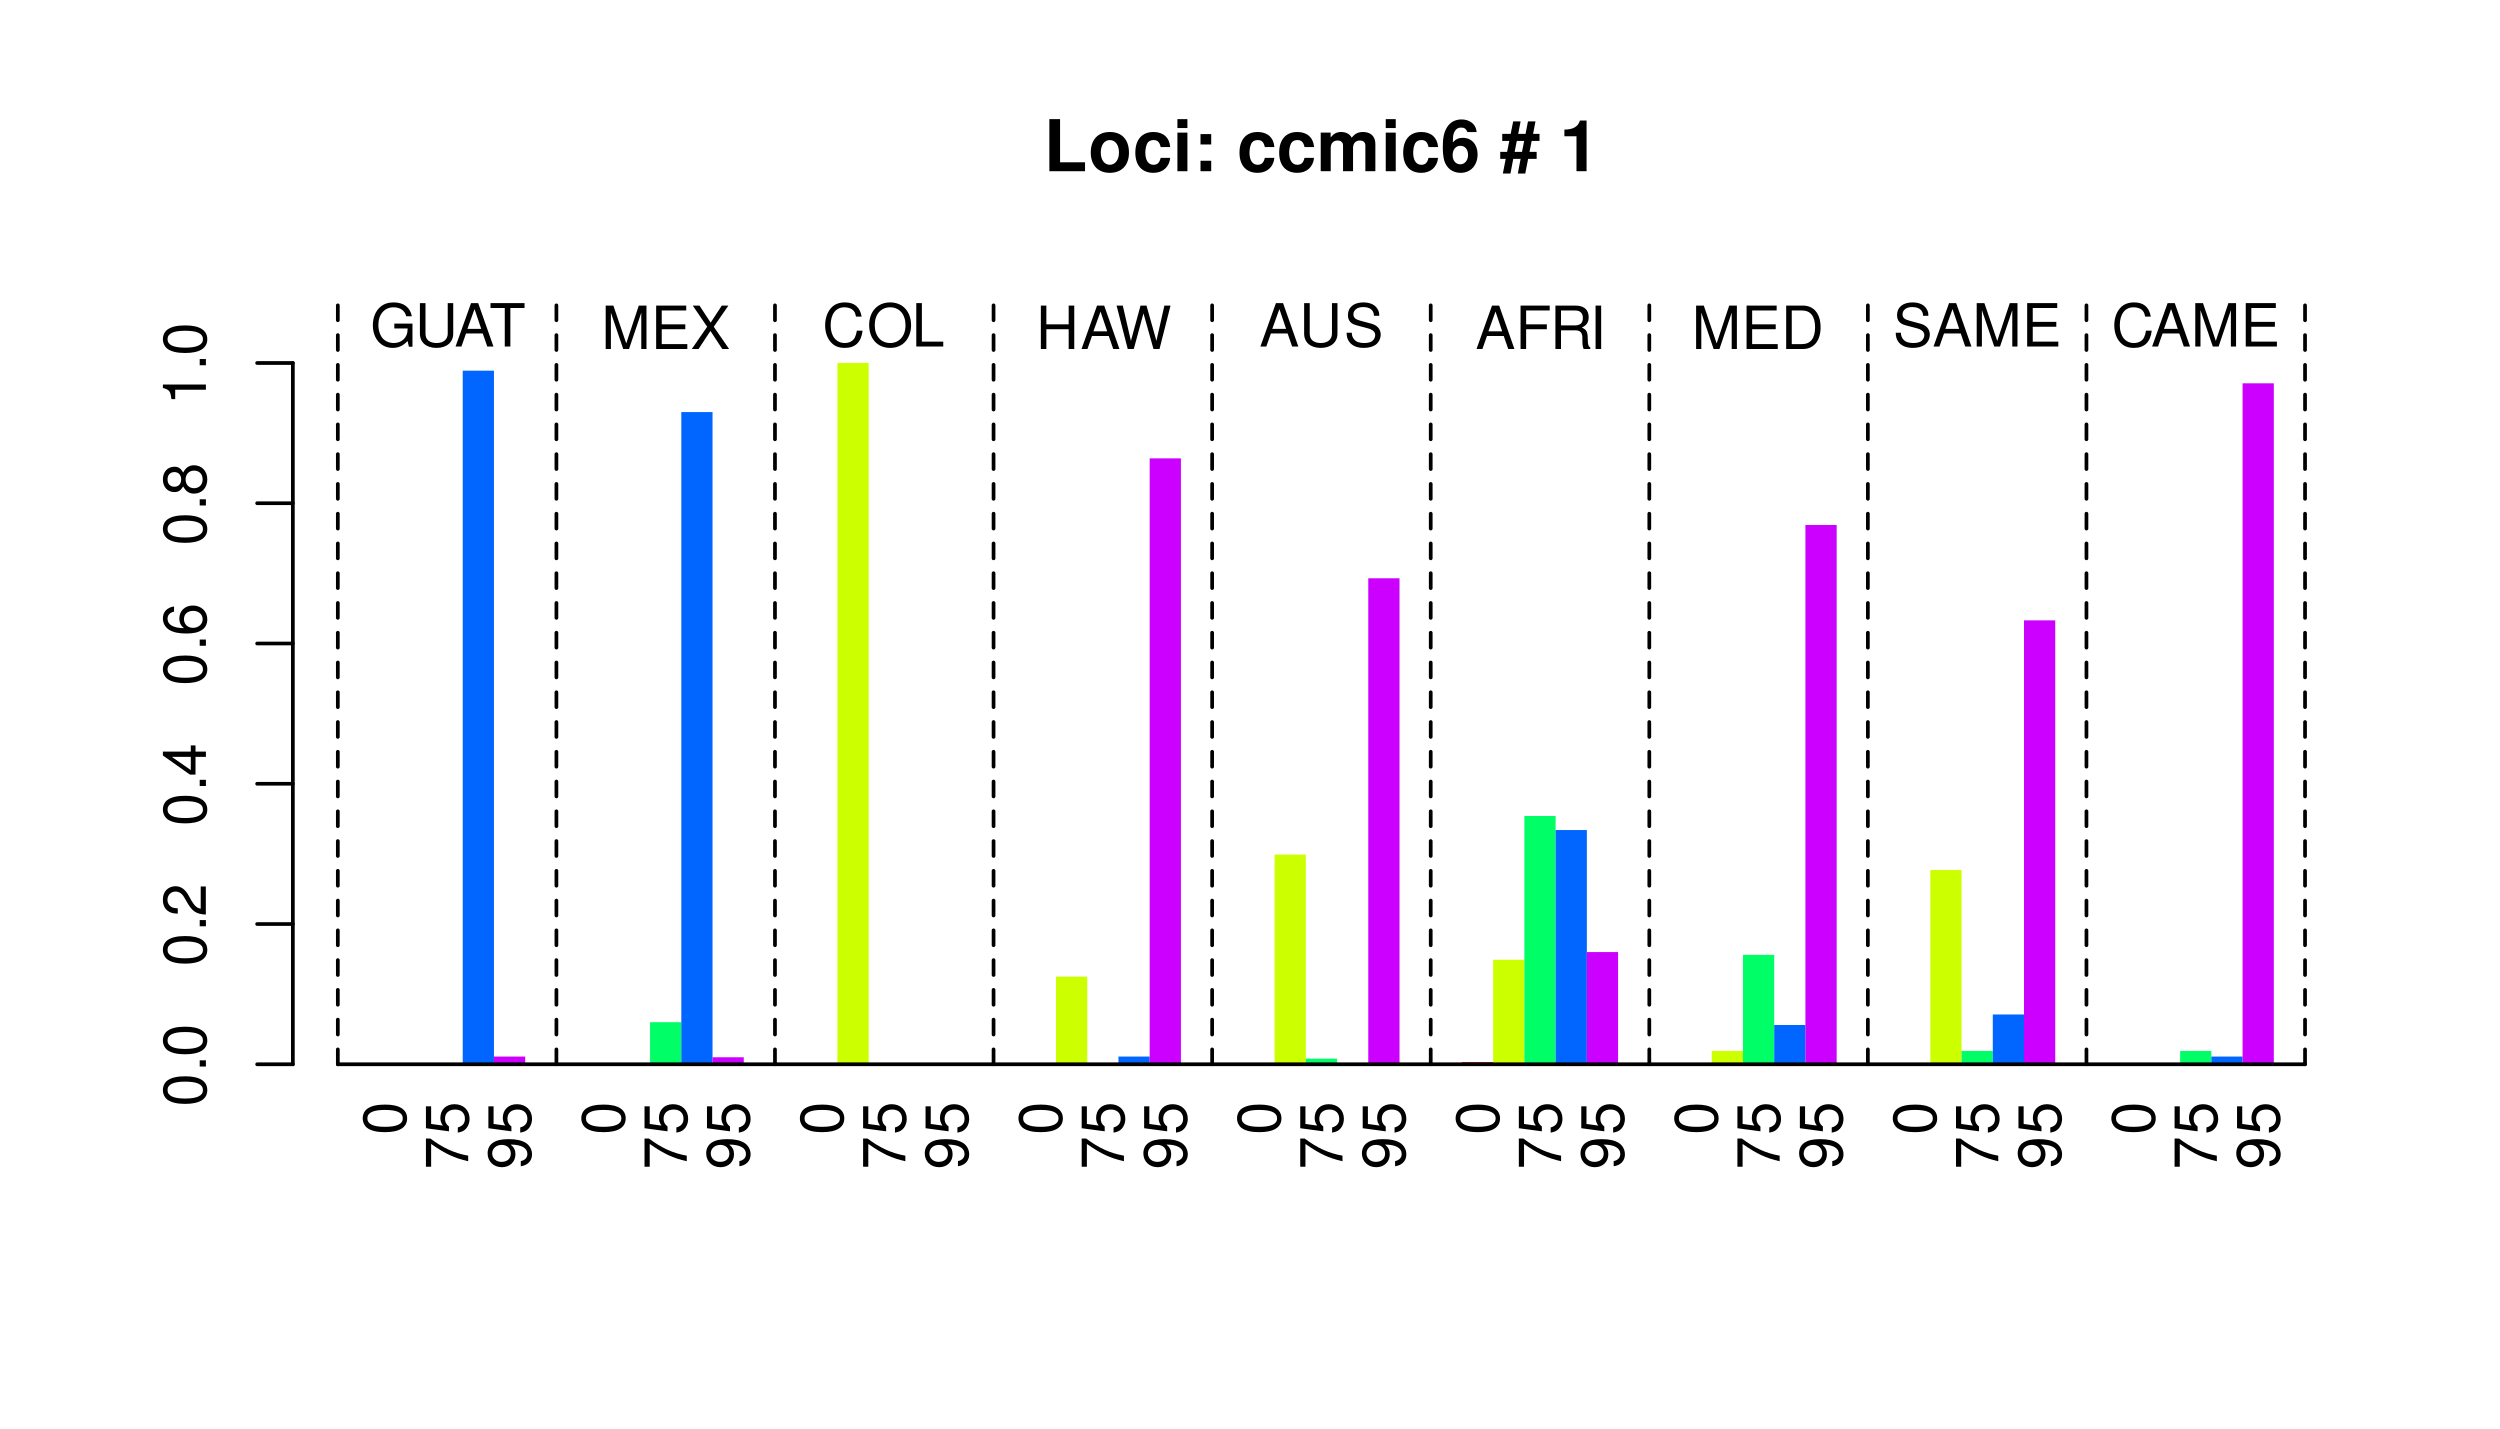 <?xml version="1.0" encoding="UTF-8"?>
<svg xmlns="http://www.w3.org/2000/svg" xmlns:xlink="http://www.w3.org/1999/xlink" width="504pt" height="288pt" viewBox="0 0 504 288" version="1.1">
<defs>
<g>
<symbol overflow="visible" id="glyph0-0">
<path style="stroke:none;" d=""/>
</symbol>
<symbol overflow="visible" id="glyph0-1">
<path style="stroke:none;" d="M 3.312 -10.5 L 1.156 -10.5 L 1.156 0 L 8.344 0 L 8.344 -1.797 L 3.312 -1.797 Z M 3.312 -10.5 "/>
</symbol>
<symbol overflow="visible" id="glyph0-2">
<path style="stroke:none;" d="M 4.344 -7.906 C 1.953 -7.906 0.5 -6.344 0.5 -3.781 C 0.5 -1.219 1.953 0.328 4.344 0.328 C 6.734 0.328 8.203 -1.219 8.203 -3.734 C 8.203 -6.375 6.766 -7.906 4.344 -7.906 Z M 4.344 -6.281 C 5.453 -6.281 6.188 -5.281 6.188 -3.766 C 6.188 -2.312 5.438 -1.297 4.344 -1.297 C 3.25 -1.297 2.516 -2.297 2.516 -3.781 C 2.516 -5.281 3.25 -6.281 4.344 -6.281 Z M 4.344 -6.281 "/>
</symbol>
<symbol overflow="visible" id="glyph0-3">
<path style="stroke:none;" d="M 7.516 -4.875 C 7.375 -6.766 6.125 -7.906 4.156 -7.906 C 1.828 -7.906 0.484 -6.375 0.484 -3.734 C 0.484 -1.172 1.828 0.328 4.141 0.328 C 6.016 0.328 7.328 -0.828 7.516 -2.688 L 5.594 -2.688 C 5.344 -1.688 4.938 -1.297 4.141 -1.297 C 3.109 -1.297 2.5 -2.203 2.5 -3.734 C 2.5 -4.484 2.656 -5.156 2.891 -5.625 C 3.125 -6.047 3.578 -6.281 4.156 -6.281 C 4.969 -6.281 5.359 -5.891 5.594 -4.875 Z M 7.516 -4.875 "/>
</symbol>
<symbol overflow="visible" id="glyph0-4">
<path style="stroke:none;" d="M 2.984 -7.781 L 0.969 -7.781 L 0.969 0 L 2.984 0 Z M 2.984 -10.5 L 0.969 -10.5 L 0.969 -8.703 L 2.984 -8.703 Z M 2.984 -10.5 "/>
</symbol>
<symbol overflow="visible" id="glyph0-5">
<path style="stroke:none;" d="M 3.781 -2.109 L 1.625 -2.109 L 1.625 0 L 3.781 0 Z M 3.781 -7.484 L 1.625 -7.484 L 1.625 -5.391 L 3.781 -5.391 Z M 3.781 -7.484 "/>
</symbol>
<symbol overflow="visible" id="glyph0-6">
<path style="stroke:none;" d=""/>
</symbol>
<symbol overflow="visible" id="glyph0-7">
<path style="stroke:none;" d="M 0.859 -7.781 L 0.859 0 L 2.875 0 L 2.875 -4.672 C 2.875 -5.641 3.406 -6.188 4.266 -6.188 C 4.938 -6.188 5.359 -5.812 5.359 -5.188 L 5.359 0 L 7.375 0 L 7.375 -4.672 C 7.375 -5.625 7.891 -6.188 8.766 -6.188 C 9.438 -6.188 9.859 -5.812 9.859 -5.188 L 9.859 0 L 11.875 0 L 11.875 -5.5 C 11.875 -7.016 10.953 -7.906 9.391 -7.906 C 8.406 -7.906 7.719 -7.562 7.109 -6.75 C 6.734 -7.484 5.969 -7.906 5 -7.906 C 4.109 -7.906 3.531 -7.625 2.859 -6.812 L 2.859 -7.781 Z M 0.859 -7.781 "/>
</symbol>
<symbol overflow="visible" id="glyph0-8">
<path style="stroke:none;" d="M 7.297 -7.891 C 7.203 -8.562 7.078 -8.891 6.812 -9.266 C 6.281 -10 5.344 -10.438 4.234 -10.438 C 2.969 -10.438 1.938 -9.875 1.312 -8.844 C 0.703 -7.844 0.469 -6.719 0.469 -4.859 C 0.469 -3.094 0.672 -2 1.203 -1.188 C 1.781 -0.234 2.859 0.328 4.062 0.328 C 6.094 0.328 7.484 -1.188 7.484 -3.422 C 7.484 -5.375 6.266 -6.734 4.516 -6.734 C 3.672 -6.734 3.109 -6.484 2.484 -5.812 L 2.5 -6.031 C 2.516 -6.984 2.562 -7.297 2.703 -7.672 C 2.984 -8.422 3.469 -8.797 4.172 -8.797 C 4.828 -8.797 5.172 -8.547 5.438 -7.891 Z M 4 -5.125 C 4.953 -5.125 5.562 -4.406 5.562 -3.266 C 5.562 -2.188 4.891 -1.391 4 -1.391 C 3.078 -1.391 2.453 -2.141 2.453 -3.234 C 2.453 -4.344 3.078 -5.125 4 -5.125 Z M 4 -5.125 "/>
</symbol>
<symbol overflow="visible" id="glyph0-9">
<path style="stroke:none;" d="M 2.109 0.469 L 2.672 -2.484 L 4.156 -2.484 L 3.594 0.469 L 5.094 0.469 L 5.672 -2.484 L 7.391 -2.484 L 7.391 -3.906 L 5.953 -3.906 L 6.391 -6.109 L 7.969 -6.109 L 7.969 -7.531 L 6.672 -7.531 L 7.156 -10.047 L 5.641 -10.047 L 5.156 -7.531 L 3.672 -7.531 L 4.156 -10.047 L 2.656 -10.047 L 2.156 -7.531 L 0.453 -7.531 L 0.453 -6.109 L 1.875 -6.109 L 1.438 -3.906 L 0.047 -3.906 L 0.047 -2.484 L 1.156 -2.484 L 0.578 0.469 Z M 2.953 -3.906 L 3.391 -6.109 L 4.875 -6.109 L 4.438 -3.906 Z M 2.953 -3.906 "/>
</symbol>
<symbol overflow="visible" id="glyph0-10">
<path style="stroke:none;" d="M 3.422 -7.047 L 3.422 0 L 5.453 0 L 5.453 -10.219 L 4.109 -10.219 C 3.781 -9 2.734 -8.391 0.984 -8.391 L 0.984 -7.047 Z M 3.422 -7.047 "/>
</symbol>
<symbol overflow="visible" id="glyph1-0">
<path style="stroke:none;" d=""/>
</symbol>
<symbol overflow="visible" id="glyph1-1">
<path style="stroke:none;" d="M 8.516 -4.625 L 4.859 -4.625 L 4.859 -3.641 L 7.531 -3.641 L 7.531 -3.391 C 7.531 -1.844 6.375 -0.703 4.781 -0.703 C 3.891 -0.703 3.078 -1.031 2.562 -1.594 C 1.984 -2.219 1.641 -3.266 1.641 -4.344 C 1.641 -6.484 2.875 -7.906 4.719 -7.906 C 6.047 -7.906 7.016 -7.219 7.25 -6.094 L 8.391 -6.094 C 8.078 -7.875 6.734 -8.891 4.734 -8.891 C 3.656 -8.891 2.797 -8.609 2.109 -8.047 C 1.094 -7.219 0.531 -5.859 0.531 -4.281 C 0.531 -1.594 2.172 0.281 4.531 0.281 C 5.719 0.281 6.656 -0.172 7.531 -1.109 L 7.797 0.047 L 8.516 0.047 Z M 8.516 -4.625 "/>
</symbol>
<symbol overflow="visible" id="glyph1-2">
<path style="stroke:none;" d="M 6.625 -8.75 L 6.625 -2.609 C 6.625 -1.422 5.766 -0.703 4.375 -0.703 C 3.719 -0.703 3.188 -0.859 2.766 -1.156 C 2.344 -1.5 2.141 -1.938 2.141 -2.609 L 2.141 -8.75 L 1.016 -8.75 L 1.016 -2.609 C 1.016 -0.828 2.297 0.281 4.375 0.281 C 6.422 0.281 7.734 -0.859 7.734 -2.609 L 7.734 -8.75 Z M 6.625 -8.75 "/>
</symbol>
<symbol overflow="visible" id="glyph1-3">
<path style="stroke:none;" d="M 5.688 -2.625 L 6.594 0 L 7.844 0 L 4.766 -8.75 L 3.328 -8.75 L 0.203 0 L 1.391 0 L 2.312 -2.625 Z M 5.375 -3.562 L 2.594 -3.562 L 4.031 -7.547 Z M 5.375 -3.562 "/>
</symbol>
<symbol overflow="visible" id="glyph1-4">
<path style="stroke:none;" d="M 4.25 -7.766 L 7.109 -7.766 L 7.109 -8.75 L 0.25 -8.75 L 0.25 -7.766 L 3.125 -7.766 L 3.125 0 L 4.25 0 Z M 4.25 -7.766 "/>
</symbol>
<symbol overflow="visible" id="glyph1-5">
<path style="stroke:none;" d="M 5.609 0 L 8.078 -7.328 L 8.078 0 L 9.125 0 L 9.125 -8.75 L 7.578 -8.75 L 5.047 -1.125 L 2.453 -8.75 L 0.906 -8.75 L 0.906 0 L 1.953 0 L 1.953 -7.328 L 4.438 0 Z M 5.609 0 "/>
</symbol>
<symbol overflow="visible" id="glyph1-6">
<path style="stroke:none;" d="M 2.203 -3.984 L 6.953 -3.984 L 6.953 -4.969 L 2.203 -4.969 L 2.203 -7.766 L 7.141 -7.766 L 7.141 -8.75 L 1.078 -8.75 L 1.078 0 L 7.359 0 L 7.359 -0.984 L 2.203 -0.984 Z M 2.203 -3.984 "/>
</symbol>
<symbol overflow="visible" id="glyph1-7">
<path style="stroke:none;" d="M 4.688 -4.484 L 7.641 -8.75 L 6.312 -8.75 L 4.062 -5.312 L 1.812 -8.75 L 0.453 -8.75 L 3.359 -4.484 L 0.266 0 L 1.625 0 L 4.016 -3.641 L 6.406 0 L 7.781 0 Z M 4.688 -4.484 "/>
</symbol>
<symbol overflow="visible" id="glyph1-8">
<path style="stroke:none;" d="M 7.938 -6.031 C 7.594 -7.953 6.484 -8.891 4.578 -8.891 C 3.391 -8.891 2.453 -8.516 1.797 -7.797 C 1.016 -6.938 0.578 -5.688 0.578 -4.266 C 0.578 -2.828 1.016 -1.594 1.844 -0.75 C 2.516 -0.047 3.391 0.281 4.531 0.281 C 6.656 0.281 7.859 -0.875 8.125 -3.188 L 6.969 -3.188 C 6.875 -2.594 6.75 -2.188 6.578 -1.844 C 6.219 -1.109 5.469 -0.703 4.531 -0.703 C 2.797 -0.703 1.688 -2.094 1.688 -4.281 C 1.688 -6.531 2.734 -7.906 4.438 -7.906 C 5.141 -7.906 5.812 -7.703 6.172 -7.359 C 6.484 -7.062 6.672 -6.703 6.797 -6.031 Z M 7.938 -6.031 "/>
</symbol>
<symbol overflow="visible" id="glyph1-9">
<path style="stroke:none;" d="M 4.672 -8.891 C 2.156 -8.891 0.453 -7.047 0.453 -4.312 C 0.453 -1.562 2.141 0.281 4.688 0.281 C 5.75 0.281 6.688 -0.047 7.391 -0.641 C 8.344 -1.453 8.906 -2.812 8.906 -4.234 C 8.906 -7.062 7.234 -8.891 4.672 -8.891 Z M 4.672 -7.906 C 6.562 -7.906 7.781 -6.484 7.781 -4.266 C 7.781 -2.141 6.531 -0.703 4.688 -0.703 C 2.812 -0.703 1.578 -2.141 1.578 -4.312 C 1.578 -6.469 2.812 -7.906 4.672 -7.906 Z M 4.672 -7.906 "/>
</symbol>
<symbol overflow="visible" id="glyph1-10">
<path style="stroke:none;" d="M 2.078 -8.75 L 0.953 -8.75 L 0.953 0 L 6.391 0 L 6.391 -0.984 L 2.078 -0.984 Z M 2.078 -8.75 "/>
</symbol>
<symbol overflow="visible" id="glyph1-11">
<path style="stroke:none;" d="M 6.609 -3.984 L 6.609 0 L 7.734 0 L 7.734 -8.75 L 6.609 -8.75 L 6.609 -4.969 L 2.109 -4.969 L 2.109 -8.75 L 1 -8.75 L 1 0 L 2.109 0 L 2.109 -3.984 Z M 6.609 -3.984 "/>
</symbol>
<symbol overflow="visible" id="glyph1-12">
<path style="stroke:none;" d="M 8.922 0 L 11.141 -8.75 L 9.906 -8.75 L 8.297 -1.641 L 6.297 -8.75 L 5.094 -8.75 L 3.156 -1.641 L 1.516 -8.75 L 0.266 -8.75 L 2.516 0 L 3.734 0 L 5.688 -7.188 L 7.703 0 Z M 8.922 0 "/>
</symbol>
<symbol overflow="visible" id="glyph1-13">
<path style="stroke:none;" d="M 7.156 -6.188 C 7.156 -6.781 7.109 -6.953 6.922 -7.359 C 6.438 -8.359 5.422 -8.891 3.953 -8.891 C 2.031 -8.891 0.844 -7.906 0.844 -6.328 C 0.844 -5.25 1.406 -4.578 2.562 -4.281 L 4.734 -3.703 C 5.844 -3.422 6.344 -2.969 6.344 -2.297 C 6.344 -1.828 6.078 -1.344 5.719 -1.078 C 5.359 -0.828 4.812 -0.703 4.109 -0.703 C 3.141 -0.703 2.516 -0.938 2.094 -1.438 C 1.766 -1.828 1.625 -2.25 1.625 -2.781 L 0.578 -2.781 C 0.594 -1.984 0.75 -1.453 1.094 -0.969 C 1.688 -0.141 2.703 0.281 4.031 0.281 C 5.078 0.281 5.922 0.031 6.484 -0.391 C 7.078 -0.859 7.453 -1.641 7.453 -2.406 C 7.453 -3.484 6.781 -4.266 5.594 -4.594 L 3.391 -5.188 C 2.344 -5.469 1.953 -5.812 1.953 -6.484 C 1.953 -7.375 2.734 -7.953 3.906 -7.953 C 5.297 -7.953 6.078 -7.328 6.094 -6.188 Z M 7.156 -6.188 "/>
</symbol>
<symbol overflow="visible" id="glyph1-14">
<path style="stroke:none;" d="M 2.203 -3.984 L 6.375 -3.984 L 6.375 -4.969 L 2.203 -4.969 L 2.203 -7.766 L 6.953 -7.766 L 6.953 -8.75 L 1.078 -8.75 L 1.078 0 L 2.203 0 Z M 2.203 -3.984 "/>
</symbol>
<symbol overflow="visible" id="glyph1-15">
<path style="stroke:none;" d="M 2.234 -3.766 L 5.109 -3.766 C 6.109 -3.766 6.547 -3.281 6.547 -2.203 L 6.547 -1.422 C 6.547 -0.891 6.641 -0.359 6.797 0 L 8.141 0 L 8.141 -0.281 C 7.734 -0.562 7.641 -0.875 7.625 -2.047 C 7.609 -3.484 7.375 -3.906 6.438 -4.312 C 7.422 -4.812 7.812 -5.406 7.812 -6.406 C 7.812 -7.922 6.875 -8.75 5.141 -8.75 L 1.109 -8.75 L 1.109 0 L 2.234 0 Z M 2.234 -4.75 L 2.234 -7.766 L 4.938 -7.766 C 5.562 -7.766 5.922 -7.672 6.188 -7.422 C 6.484 -7.172 6.641 -6.781 6.641 -6.266 C 6.641 -5.219 6.125 -4.75 4.938 -4.75 Z M 2.234 -4.75 "/>
</symbol>
<symbol overflow="visible" id="glyph1-16">
<path style="stroke:none;" d="M 2.328 -8.75 L 1.203 -8.75 L 1.203 0 L 2.328 0 Z M 2.328 -8.75 "/>
</symbol>
<symbol overflow="visible" id="glyph1-17">
<path style="stroke:none;" d="M 1.062 0 L 4.438 0 C 6.641 0 8 -1.656 8 -4.375 C 8 -7.094 6.656 -8.75 4.438 -8.75 L 1.062 -8.75 Z M 2.188 -0.984 L 2.188 -7.766 L 4.25 -7.766 C 5.969 -7.766 6.891 -6.594 6.891 -4.375 C 6.891 -2.141 5.969 -0.984 4.25 -0.984 Z M 2.188 -0.984 "/>
</symbol>
<symbol overflow="visible" id="glyph2-0">
<path style="stroke:none;" d=""/>
</symbol>
<symbol overflow="visible" id="glyph2-1">
<path style="stroke:none;" d="M -8.672 -3.297 C -8.672 -2.516 -8.312 -1.781 -7.734 -1.344 C -6.953 -0.797 -5.812 -0.516 -4.203 -0.516 C -1.266 -0.516 0.281 -1.469 0.281 -3.297 C 0.281 -5.094 -1.266 -6.078 -4.125 -6.078 C -5.812 -6.078 -6.938 -5.812 -7.734 -5.25 C -8.328 -4.812 -8.672 -4.109 -8.672 -3.297 Z M -7.734 -3.297 C -7.734 -4.438 -6.578 -5 -4.219 -5 C -1.75 -5 -0.594 -4.453 -0.594 -3.281 C -0.594 -2.156 -1.797 -1.594 -4.188 -1.594 C -6.578 -1.594 -7.734 -2.156 -7.734 -3.297 Z M -7.734 -3.297 "/>
</symbol>
<symbol overflow="visible" id="glyph2-2">
<path style="stroke:none;" d="M -8.516 -6.234 L -8.516 -0.547 L -7.469 -0.547 L -7.469 -5.141 C -4.578 -3.125 -2.797 -2.297 0 -1.656 L 0 -2.781 C -2.719 -3.25 -5.062 -4.312 -7.625 -6.234 Z M -8.516 -6.234 "/>
</symbol>
<symbol overflow="visible" id="glyph2-3">
<path style="stroke:none;" d="M -8.516 -5.719 L -8.516 -1.312 L -3.875 -0.688 L -3.875 -1.656 C -4.469 -2.141 -4.672 -2.562 -4.672 -3.234 C -4.672 -4.375 -3.891 -5.078 -2.625 -5.078 C -1.406 -5.078 -0.656 -4.375 -0.656 -3.219 C -0.656 -2.297 -1.125 -1.734 -2.094 -1.469 L -2.094 -0.422 C -1.391 -0.562 -1.062 -0.688 -0.75 -0.938 C -0.094 -1.422 0.281 -2.281 0.281 -3.234 C 0.281 -4.953 -0.969 -6.156 -2.766 -6.156 C -4.453 -6.156 -5.609 -5.047 -5.609 -3.406 C -5.609 -2.812 -5.453 -2.328 -5.094 -1.844 L -7.469 -2.172 L -7.469 -5.719 Z M -8.516 -5.719 "/>
</symbol>
<symbol overflow="visible" id="glyph2-4">
<path style="stroke:none;" d="M -1.984 -0.641 C -0.562 -0.844 0.281 -1.75 0.281 -3.047 C 0.281 -4 -0.188 -4.844 -0.953 -5.344 C -1.812 -5.875 -2.875 -6.109 -4.438 -6.109 C -5.906 -6.109 -6.828 -5.891 -7.594 -5.391 C -8.297 -4.922 -8.672 -4.172 -8.672 -3.234 C -8.672 -1.625 -7.469 -0.453 -5.781 -0.453 C -4.188 -0.453 -3.062 -1.531 -3.062 -3.078 C -3.062 -3.875 -3.344 -4.469 -4.016 -5.016 C -1.844 -5 -0.656 -4.328 -0.656 -3.125 C -0.656 -2.375 -1.141 -1.859 -1.984 -1.688 Z M -7.75 -3.234 C -7.75 -4.219 -6.922 -4.953 -5.812 -4.953 C -4.734 -4.953 -4 -4.234 -4 -3.188 C -4 -2.172 -4.719 -1.531 -5.875 -1.531 C -6.953 -1.531 -7.75 -2.25 -7.75 -3.234 Z M -7.75 -3.234 "/>
</symbol>
<symbol overflow="visible" id="glyph2-5">
<path style="stroke:none;" d="M -1.25 -2.297 L -1.25 -1.047 L 0 -1.047 L 0 -2.297 Z M -1.25 -2.297 "/>
</symbol>
<symbol overflow="visible" id="glyph2-6">
<path style="stroke:none;" d="M -1.047 -6.078 L -1.047 -1.594 C -1.766 -1.703 -2.219 -2.094 -2.859 -3.125 L -3.531 -4.328 C -4.188 -5.516 -5.078 -6.125 -6.141 -6.125 C -6.859 -6.125 -7.531 -5.844 -8 -5.344 C -8.453 -4.844 -8.672 -4.219 -8.672 -3.406 C -8.672 -2.328 -8.297 -1.531 -7.547 -1.062 C -7.094 -0.75 -6.547 -0.625 -5.672 -0.594 L -5.672 -1.656 C -6.266 -1.688 -6.609 -1.766 -6.906 -1.906 C -7.422 -2.188 -7.75 -2.734 -7.75 -3.375 C -7.75 -4.328 -7.062 -5.047 -6.125 -5.047 C -5.422 -5.047 -4.828 -4.656 -4.391 -3.906 L -3.75 -2.797 C -2.719 -1.016 -1.906 -0.5 -0.016 -0.406 L -0.016 -6.078 Z M -1.047 -6.078 "/>
</symbol>
<symbol overflow="visible" id="glyph2-7">
<path style="stroke:none;" d="M -2.094 -3.922 L 0 -3.922 L 0 -4.984 L -2.094 -4.984 L -2.094 -6.234 L -3.047 -6.234 L -3.047 -4.984 L -8.672 -4.984 L -8.672 -4.203 L -3.219 -0.344 L -2.094 -0.344 Z M -3.047 -3.922 L -3.047 -1.266 L -6.875 -3.922 Z M -3.047 -3.922 "/>
</symbol>
<symbol overflow="visible" id="glyph2-8">
<path style="stroke:none;" d="M -6.422 -5.969 C -7.844 -5.766 -8.672 -4.859 -8.672 -3.562 C -8.672 -2.625 -8.219 -1.781 -7.438 -1.281 C -6.594 -0.75 -5.531 -0.516 -3.953 -0.516 C -2.5 -0.516 -1.578 -0.719 -0.797 -1.234 C -0.094 -1.688 0.281 -2.438 0.281 -3.375 C 0.281 -4.984 -0.938 -6.156 -2.625 -6.156 C -4.219 -6.156 -5.359 -5.078 -5.359 -3.547 C -5.359 -2.719 -5.047 -2.047 -4.406 -1.594 C -6.547 -1.609 -7.734 -2.281 -7.734 -3.484 C -7.734 -4.234 -7.266 -4.75 -6.422 -4.922 Z M -4.422 -3.422 C -4.422 -4.438 -3.703 -5.078 -2.547 -5.078 C -1.453 -5.078 -0.656 -4.359 -0.656 -3.391 C -0.656 -2.406 -1.484 -1.656 -2.594 -1.656 C -3.672 -1.656 -4.422 -2.375 -4.422 -3.422 Z M -4.422 -3.422 "/>
</symbol>
<symbol overflow="visible" id="glyph2-9">
<path style="stroke:none;" d="M -4.578 -4.688 C -5.109 -5.578 -5.547 -5.859 -6.359 -5.859 C -7.734 -5.859 -8.672 -4.812 -8.672 -3.297 C -8.672 -1.797 -7.734 -0.75 -6.375 -0.75 C -5.547 -0.75 -5.125 -1.016 -4.578 -1.891 C -4.078 -0.922 -3.375 -0.438 -2.406 -0.438 C -0.828 -0.438 0.281 -1.609 0.281 -3.297 C 0.281 -4.984 -0.828 -6.156 -2.406 -6.156 C -3.375 -6.156 -4.078 -5.672 -4.578 -4.688 Z M -7.734 -3.297 C -7.734 -4.203 -7.203 -4.781 -6.344 -4.781 C -5.516 -4.781 -4.984 -4.188 -4.984 -3.297 C -4.984 -2.406 -5.516 -1.828 -6.359 -1.828 C -7.203 -1.828 -7.734 -2.406 -7.734 -3.297 Z M -4.094 -3.297 C -4.094 -4.359 -3.391 -5.078 -2.391 -5.078 C -1.344 -5.078 -0.656 -4.375 -0.656 -3.281 C -0.656 -2.25 -1.375 -1.531 -2.375 -1.531 C -3.406 -1.531 -4.094 -2.234 -4.094 -3.297 Z M -4.094 -3.297 "/>
</symbol>
<symbol overflow="visible" id="glyph2-10">
<path style="stroke:none;" d="M -6.188 -3.109 L 0 -3.109 L 0 -4.156 L -8.672 -4.156 L -8.672 -3.469 C -7.344 -3.094 -7.156 -2.859 -6.953 -1.219 L -6.188 -1.219 Z M -6.188 -3.109 "/>
</symbol>
</g>
<clipPath id="clip1">
  <path d="M 67 59.039 L 69 59.039 L 69 214.559 L 67 214.559 Z M 67 59.039 "/>
</clipPath>
<clipPath id="clip2">
  <path d="M 111 59.039 L 113 59.039 L 113 214.559 L 111 214.559 Z M 111 59.039 "/>
</clipPath>
<clipPath id="clip3">
  <path d="M 155 59.039 L 157 59.039 L 157 214.559 L 155 214.559 Z M 155 59.039 "/>
</clipPath>
<clipPath id="clip4">
  <path d="M 199 59.039 L 201 59.039 L 201 214.559 L 199 214.559 Z M 199 59.039 "/>
</clipPath>
<clipPath id="clip5">
  <path d="M 243 59.039 L 245 59.039 L 245 214.559 L 243 214.559 Z M 243 59.039 "/>
</clipPath>
<clipPath id="clip6">
  <path d="M 288 59.039 L 289 59.039 L 289 214.559 L 288 214.559 Z M 288 59.039 "/>
</clipPath>
<clipPath id="clip7">
  <path d="M 332 59.039 L 333 59.039 L 333 214.559 L 332 214.559 Z M 332 59.039 "/>
</clipPath>
<clipPath id="clip8">
  <path d="M 376 59.039 L 377 59.039 L 377 214.559 L 376 214.559 Z M 376 59.039 "/>
</clipPath>
<clipPath id="clip9">
  <path d="M 420 59.039 L 422 59.039 L 422 214.559 L 420 214.559 Z M 420 59.039 "/>
</clipPath>
<clipPath id="clip10">
  <path d="M 464 59.039 L 466 59.039 L 466 214.559 L 464 214.559 Z M 464 59.039 "/>
</clipPath>
</defs>
<g id="surface5099">
<rect x="0" y="0" width="504" height="288" style="fill:rgb(100%,100%,100%);fill-opacity:1;stroke:none;"/>
<path style=" stroke:none;fill-rule:nonzero;fill:rgb(0%,40%,100%);fill-opacity:1;" d="M 93.285 214.559 L 99.582 214.559 L 99.582 74.73 L 93.285 74.73 Z M 93.285 214.559 "/>
<path style=" stroke:none;fill-rule:nonzero;fill:rgb(80%,0%,100%);fill-opacity:1;" d="M 99.582 214.559 L 105.879 214.559 L 105.879 213.004 L 99.582 213.004 Z M 99.582 214.559 "/>
<path style=" stroke:none;fill-rule:nonzero;fill:rgb(0%,100%,40%);fill-opacity:1;" d="M 131.055 214.559 L 137.352 214.559 L 137.352 206.074 L 131.055 206.074 Z M 131.055 214.559 "/>
<path style=" stroke:none;fill-rule:nonzero;fill:rgb(0%,40%,100%);fill-opacity:1;" d="M 137.352 214.559 L 143.648 214.559 L 143.648 83.074 L 137.352 83.074 Z M 137.352 214.559 "/>
<path style=" stroke:none;fill-rule:nonzero;fill:rgb(80%,0%,100%);fill-opacity:1;" d="M 143.645 214.559 L 149.941 214.559 L 149.941 213.145 L 143.645 213.145 Z M 143.645 214.559 "/>
<path style=" stroke:none;fill-rule:nonzero;fill:rgb(80%,100%,0%);fill-opacity:1;" d="M 168.828 214.559 L 175.125 214.559 L 175.125 73.176 L 168.828 73.176 Z M 168.828 214.559 "/>
<path style=" stroke:none;fill-rule:nonzero;fill:rgb(80%,100%,0%);fill-opacity:1;" d="M 212.891 214.559 L 219.188 214.559 L 219.188 196.887 L 212.891 196.887 Z M 212.891 214.559 "/>
<path style=" stroke:none;fill-rule:nonzero;fill:rgb(0%,40%,100%);fill-opacity:1;" d="M 225.48 214.559 L 231.777 214.559 L 231.777 213.004 L 225.48 213.004 Z M 225.48 214.559 "/>
<path style=" stroke:none;fill-rule:nonzero;fill:rgb(80%,0%,100%);fill-opacity:1;" d="M 231.777 214.559 L 238.074 214.559 L 238.074 92.406 L 231.777 92.406 Z M 231.777 214.559 "/>
<path style=" stroke:none;fill-rule:nonzero;fill:rgb(80%,100%,0%);fill-opacity:1;" d="M 256.957 214.559 L 263.254 214.559 L 263.254 172.285 L 256.957 172.285 Z M 256.957 214.559 "/>
<path style=" stroke:none;fill-rule:nonzero;fill:rgb(0%,100%,40%);fill-opacity:1;" d="M 263.254 214.559 L 269.551 214.559 L 269.551 213.426 L 263.254 213.426 Z M 263.254 214.559 "/>
<path style=" stroke:none;fill-rule:nonzero;fill:rgb(80%,0%,100%);fill-opacity:1;" d="M 275.844 214.559 L 282.141 214.559 L 282.141 116.582 L 275.844 116.582 Z M 275.844 214.559 "/>
<path style=" stroke:none;fill-rule:nonzero;fill:rgb(100%,0%,0%);fill-opacity:1;" d="M 294.727 214.559 L 301.023 214.559 L 301.023 214.133 L 294.727 214.133 Z M 294.727 214.559 "/>
<path style=" stroke:none;fill-rule:nonzero;fill:rgb(80%,100%,0%);fill-opacity:1;" d="M 301.023 214.559 L 307.32 214.559 L 307.32 193.492 L 301.023 193.492 Z M 301.023 214.559 "/>
<path style=" stroke:none;fill-rule:nonzero;fill:rgb(0%,100%,40%);fill-opacity:1;" d="M 307.316 214.559 L 313.613 214.559 L 313.613 164.508 L 307.316 164.508 Z M 307.316 214.559 "/>
<path style=" stroke:none;fill-rule:nonzero;fill:rgb(0%,40%,100%);fill-opacity:1;" d="M 313.613 214.559 L 319.91 214.559 L 319.91 167.336 L 313.613 167.336 Z M 313.613 214.559 "/>
<path style=" stroke:none;fill-rule:nonzero;fill:rgb(80%,0%,100%);fill-opacity:1;" d="M 319.906 214.559 L 326.203 214.559 L 326.203 191.938 L 319.906 191.938 Z M 319.906 214.559 "/>
<path style=" stroke:none;fill-rule:nonzero;fill:rgb(80%,100%,0%);fill-opacity:1;" d="M 345.09 214.559 L 351.387 214.559 L 351.387 211.871 L 345.09 211.871 Z M 345.09 214.559 "/>
<path style=" stroke:none;fill-rule:nonzero;fill:rgb(0%,100%,40%);fill-opacity:1;" d="M 351.383 214.559 L 357.68 214.559 L 357.68 192.504 L 351.383 192.504 Z M 351.383 214.559 "/>
<path style=" stroke:none;fill-rule:nonzero;fill:rgb(0%,40%,100%);fill-opacity:1;" d="M 357.68 214.559 L 363.977 214.559 L 363.977 206.641 L 357.68 206.641 Z M 357.68 214.559 "/>
<path style=" stroke:none;fill-rule:nonzero;fill:rgb(80%,0%,100%);fill-opacity:1;" d="M 363.973 214.559 L 370.27 214.559 L 370.27 105.836 L 363.973 105.836 Z M 363.973 214.559 "/>
<path style=" stroke:none;fill-rule:nonzero;fill:rgb(80%,100%,0%);fill-opacity:1;" d="M 389.152 214.559 L 395.449 214.559 L 395.449 175.395 L 389.152 175.395 Z M 389.152 214.559 "/>
<path style=" stroke:none;fill-rule:nonzero;fill:rgb(0%,100%,40%);fill-opacity:1;" d="M 395.449 214.559 L 401.746 214.559 L 401.746 211.871 L 395.449 211.871 Z M 395.449 214.559 "/>
<path style=" stroke:none;fill-rule:nonzero;fill:rgb(0%,40%,100%);fill-opacity:1;" d="M 401.746 214.559 L 408.043 214.559 L 408.043 204.52 L 401.746 204.52 Z M 401.746 214.559 "/>
<path style=" stroke:none;fill-rule:nonzero;fill:rgb(80%,0%,100%);fill-opacity:1;" d="M 408.039 214.559 L 414.336 214.559 L 414.336 125.062 L 408.039 125.062 Z M 408.039 214.559 "/>
<path style=" stroke:none;fill-rule:nonzero;fill:rgb(0%,100%,40%);fill-opacity:1;" d="M 439.516 214.559 L 445.812 214.559 L 445.812 211.871 L 439.516 211.871 Z M 439.516 214.559 "/>
<path style=" stroke:none;fill-rule:nonzero;fill:rgb(0%,40%,100%);fill-opacity:1;" d="M 445.809 214.559 L 452.105 214.559 L 452.105 213.004 L 445.809 213.004 Z M 445.809 214.559 "/>
<path style=" stroke:none;fill-rule:nonzero;fill:rgb(80%,0%,100%);fill-opacity:1;" d="M 452.105 214.559 L 458.402 214.559 L 458.402 77.277 L 452.105 77.277 Z M 452.105 214.559 "/>
<g style="fill:rgb(0%,0%,0%);fill-opacity:1;">
  <use xlink:href="#glyph0-1" x="210.398" y="34.517"/>
  <use xlink:href="#glyph0-2" x="219.398" y="34.517"/>
  <use xlink:href="#glyph0-3" x="228.398" y="34.517"/>
  <use xlink:href="#glyph0-4" x="236.398" y="34.517"/>
  <use xlink:href="#glyph0-5" x="240.398" y="34.517"/>
  <use xlink:href="#glyph0-6" x="245.398" y="34.517"/>
  <use xlink:href="#glyph0-3" x="249.398" y="34.517"/>
  <use xlink:href="#glyph0-3" x="257.398" y="34.517"/>
  <use xlink:href="#glyph0-7" x="265.398" y="34.517"/>
  <use xlink:href="#glyph0-4" x="278.398" y="34.517"/>
  <use xlink:href="#glyph0-3" x="282.398" y="34.517"/>
  <use xlink:href="#glyph0-8" x="290.398" y="34.517"/>
  <use xlink:href="#glyph0-6" x="298.398" y="34.517"/>
  <use xlink:href="#glyph0-9" x="302.398" y="34.517"/>
  <use xlink:href="#glyph0-6" x="310.398" y="34.517"/>
  <use xlink:href="#glyph0-10" x="314.398" y="34.517"/>
</g>
<g style="fill:rgb(0%,0%,0%);fill-opacity:1;">
  <use xlink:href="#glyph1-1" x="74.637" y="69.857"/>
  <use xlink:href="#glyph1-2" x="83.637" y="69.857"/>
  <use xlink:href="#glyph1-3" x="91.637" y="69.857"/>
  <use xlink:href="#glyph1-4" x="98.637" y="69.857"/>
</g>
<g style="fill:rgb(0%,0%,0%);fill-opacity:1;">
  <use xlink:href="#glyph1-5" x="121.203" y="70.357"/>
  <use xlink:href="#glyph1-6" x="131.203" y="70.357"/>
  <use xlink:href="#glyph1-7" x="139.203" y="70.357"/>
</g>
<g style="fill:rgb(0%,0%,0%);fill-opacity:1;">
  <use xlink:href="#glyph1-8" x="165.77" y="69.857"/>
  <use xlink:href="#glyph1-9" x="174.77" y="69.857"/>
  <use xlink:href="#glyph1-10" x="183.77" y="69.857"/>
</g>
<g style="fill:rgb(0%,0%,0%);fill-opacity:1;">
  <use xlink:href="#glyph1-11" x="208.836" y="70.357"/>
  <use xlink:href="#glyph1-3" x="217.836" y="70.357"/>
  <use xlink:href="#glyph1-12" x="224.836" y="70.357"/>
</g>
<g style="fill:rgb(0%,0%,0%);fill-opacity:1;">
  <use xlink:href="#glyph1-3" x="253.898" y="69.857"/>
  <use xlink:href="#glyph1-2" x="261.898" y="69.857"/>
  <use xlink:href="#glyph1-13" x="270.898" y="69.857"/>
</g>
<g style="fill:rgb(0%,0%,0%);fill-opacity:1;">
  <use xlink:href="#glyph1-3" x="297.465" y="70.357"/>
  <use xlink:href="#glyph1-14" x="305.465" y="70.357"/>
  <use xlink:href="#glyph1-15" x="312.465" y="70.357"/>
  <use xlink:href="#glyph1-16" x="320.465" y="70.357"/>
</g>
<g style="fill:rgb(0%,0%,0%);fill-opacity:1;">
  <use xlink:href="#glyph1-5" x="341.031" y="70.357"/>
  <use xlink:href="#glyph1-6" x="351.031" y="70.357"/>
  <use xlink:href="#glyph1-17" x="359.031" y="70.357"/>
</g>
<g style="fill:rgb(0%,0%,0%);fill-opacity:1;">
  <use xlink:href="#glyph1-13" x="381.598" y="69.857"/>
  <use xlink:href="#glyph1-3" x="389.598" y="69.857"/>
  <use xlink:href="#glyph1-5" x="397.598" y="69.857"/>
  <use xlink:href="#glyph1-6" x="407.598" y="69.857"/>
</g>
<g style="fill:rgb(0%,0%,0%);fill-opacity:1;">
  <use xlink:href="#glyph1-8" x="425.664" y="69.857"/>
  <use xlink:href="#glyph1-3" x="433.664" y="69.857"/>
  <use xlink:href="#glyph1-5" x="441.664" y="69.857"/>
  <use xlink:href="#glyph1-6" x="451.664" y="69.857"/>
</g>
<path style="fill:none;stroke-width:0.75;stroke-linecap:round;stroke-linejoin:round;stroke:rgb(0%,0%,0%);stroke-opacity:1;stroke-miterlimit:10;" d="M 68.105 214.559 L 464.695 214.559 "/>
<path style="fill:none;stroke-width:0.75;stroke-linecap:round;stroke-linejoin:round;stroke:rgb(0%,0%,0%);stroke-opacity:1;stroke-miterlimit:10;" d="M 68.105 214.559 L 68.105 214.559 "/>
<path style="fill:none;stroke-width:0.75;stroke-linecap:round;stroke-linejoin:round;stroke:rgb(0%,0%,0%);stroke-opacity:1;stroke-miterlimit:10;" d="M 112.172 214.559 L 112.172 214.559 "/>
<path style="fill:none;stroke-width:0.75;stroke-linecap:round;stroke-linejoin:round;stroke:rgb(0%,0%,0%);stroke-opacity:1;stroke-miterlimit:10;" d="M 156.234 214.559 L 156.234 214.559 "/>
<path style="fill:none;stroke-width:0.75;stroke-linecap:round;stroke-linejoin:round;stroke:rgb(0%,0%,0%);stroke-opacity:1;stroke-miterlimit:10;" d="M 200.301 214.559 L 200.301 214.559 "/>
<path style="fill:none;stroke-width:0.75;stroke-linecap:round;stroke-linejoin:round;stroke:rgb(0%,0%,0%);stroke-opacity:1;stroke-miterlimit:10;" d="M 244.367 214.559 L 244.367 214.559 "/>
<path style="fill:none;stroke-width:0.75;stroke-linecap:round;stroke-linejoin:round;stroke:rgb(0%,0%,0%);stroke-opacity:1;stroke-miterlimit:10;" d="M 288.434 214.559 L 288.434 214.559 "/>
<path style="fill:none;stroke-width:0.75;stroke-linecap:round;stroke-linejoin:round;stroke:rgb(0%,0%,0%);stroke-opacity:1;stroke-miterlimit:10;" d="M 332.5 214.559 L 332.5 214.559 "/>
<path style="fill:none;stroke-width:0.75;stroke-linecap:round;stroke-linejoin:round;stroke:rgb(0%,0%,0%);stroke-opacity:1;stroke-miterlimit:10;" d="M 376.562 214.559 L 376.562 214.559 "/>
<path style="fill:none;stroke-width:0.75;stroke-linecap:round;stroke-linejoin:round;stroke:rgb(0%,0%,0%);stroke-opacity:1;stroke-miterlimit:10;" d="M 420.629 214.559 L 420.629 214.559 "/>
<path style="fill:none;stroke-width:0.75;stroke-linecap:round;stroke-linejoin:round;stroke:rgb(0%,0%,0%);stroke-opacity:1;stroke-miterlimit:10;" d="M 464.695 214.559 L 464.695 214.559 "/>
<g clip-path="url(#clip1)" clip-rule="nonzero">
<path style="fill:none;stroke-width:0.75;stroke-linecap:round;stroke-linejoin:round;stroke:rgb(0%,0%,0%);stroke-opacity:1;stroke-dasharray:3,3;stroke-miterlimit:10;" d="M 68.105 214.559 L 68.105 59.039 "/>
</g>
<g clip-path="url(#clip2)" clip-rule="nonzero">
<path style="fill:none;stroke-width:0.75;stroke-linecap:round;stroke-linejoin:round;stroke:rgb(0%,0%,0%);stroke-opacity:1;stroke-dasharray:3,3;stroke-miterlimit:10;" d="M 112.172 214.559 L 112.172 59.039 "/>
</g>
<g clip-path="url(#clip3)" clip-rule="nonzero">
<path style="fill:none;stroke-width:0.75;stroke-linecap:round;stroke-linejoin:round;stroke:rgb(0%,0%,0%);stroke-opacity:1;stroke-dasharray:3,3;stroke-miterlimit:10;" d="M 156.234 214.559 L 156.234 59.039 "/>
</g>
<g clip-path="url(#clip4)" clip-rule="nonzero">
<path style="fill:none;stroke-width:0.75;stroke-linecap:round;stroke-linejoin:round;stroke:rgb(0%,0%,0%);stroke-opacity:1;stroke-dasharray:3,3;stroke-miterlimit:10;" d="M 200.301 214.559 L 200.301 59.039 "/>
</g>
<g clip-path="url(#clip5)" clip-rule="nonzero">
<path style="fill:none;stroke-width:0.75;stroke-linecap:round;stroke-linejoin:round;stroke:rgb(0%,0%,0%);stroke-opacity:1;stroke-dasharray:3,3;stroke-miterlimit:10;" d="M 244.367 214.559 L 244.367 59.039 "/>
</g>
<g clip-path="url(#clip6)" clip-rule="nonzero">
<path style="fill:none;stroke-width:0.75;stroke-linecap:round;stroke-linejoin:round;stroke:rgb(0%,0%,0%);stroke-opacity:1;stroke-dasharray:3,3;stroke-miterlimit:10;" d="M 288.434 214.559 L 288.434 59.039 "/>
</g>
<g clip-path="url(#clip7)" clip-rule="nonzero">
<path style="fill:none;stroke-width:0.75;stroke-linecap:round;stroke-linejoin:round;stroke:rgb(0%,0%,0%);stroke-opacity:1;stroke-dasharray:3,3;stroke-miterlimit:10;" d="M 332.5 214.559 L 332.5 59.039 "/>
</g>
<g clip-path="url(#clip8)" clip-rule="nonzero">
<path style="fill:none;stroke-width:0.75;stroke-linecap:round;stroke-linejoin:round;stroke:rgb(0%,0%,0%);stroke-opacity:1;stroke-dasharray:3,3;stroke-miterlimit:10;" d="M 376.562 214.559 L 376.562 59.039 "/>
</g>
<g clip-path="url(#clip9)" clip-rule="nonzero">
<path style="fill:none;stroke-width:0.75;stroke-linecap:round;stroke-linejoin:round;stroke:rgb(0%,0%,0%);stroke-opacity:1;stroke-dasharray:3,3;stroke-miterlimit:10;" d="M 420.629 214.559 L 420.629 59.039 "/>
</g>
<g clip-path="url(#clip10)" clip-rule="nonzero">
<path style="fill:none;stroke-width:0.75;stroke-linecap:round;stroke-linejoin:round;stroke:rgb(0%,0%,0%);stroke-opacity:1;stroke-dasharray:3,3;stroke-miterlimit:10;" d="M 464.695 214.559 L 464.695 59.039 "/>
</g>
<g style="fill:rgb(0%,0%,0%);fill-opacity:1;">
  <use xlink:href="#glyph2-1" x="81.795" y="228.762"/>
</g>
<g style="fill:rgb(0%,0%,0%);fill-opacity:1;">
  <use xlink:href="#glyph2-2" x="94.385" y="235.762"/>
  <use xlink:href="#glyph2-3" x="94.385" y="228.762"/>
</g>
<g style="fill:rgb(0%,0%,0%);fill-opacity:1;">
  <use xlink:href="#glyph2-4" x="106.975" y="235.762"/>
  <use xlink:href="#glyph2-3" x="106.975" y="228.762"/>
</g>
<g style="fill:rgb(0%,0%,0%);fill-opacity:1;">
  <use xlink:href="#glyph2-1" x="125.861" y="228.762"/>
</g>
<g style="fill:rgb(0%,0%,0%);fill-opacity:1;">
  <use xlink:href="#glyph2-2" x="138.451" y="235.762"/>
  <use xlink:href="#glyph2-3" x="138.451" y="228.762"/>
</g>
<g style="fill:rgb(0%,0%,0%);fill-opacity:1;">
  <use xlink:href="#glyph2-4" x="151.041" y="235.762"/>
  <use xlink:href="#glyph2-3" x="151.041" y="228.762"/>
</g>
<g style="fill:rgb(0%,0%,0%);fill-opacity:1;">
  <use xlink:href="#glyph2-1" x="169.928" y="228.762"/>
</g>
<g style="fill:rgb(0%,0%,0%);fill-opacity:1;">
  <use xlink:href="#glyph2-2" x="182.518" y="235.762"/>
  <use xlink:href="#glyph2-3" x="182.518" y="228.762"/>
</g>
<g style="fill:rgb(0%,0%,0%);fill-opacity:1;">
  <use xlink:href="#glyph2-4" x="195.107" y="235.762"/>
  <use xlink:href="#glyph2-3" x="195.107" y="228.762"/>
</g>
<g style="fill:rgb(0%,0%,0%);fill-opacity:1;">
  <use xlink:href="#glyph2-1" x="213.994" y="228.762"/>
</g>
<g style="fill:rgb(0%,0%,0%);fill-opacity:1;">
  <use xlink:href="#glyph2-2" x="226.584" y="235.762"/>
  <use xlink:href="#glyph2-3" x="226.584" y="228.762"/>
</g>
<g style="fill:rgb(0%,0%,0%);fill-opacity:1;">
  <use xlink:href="#glyph2-4" x="239.174" y="235.762"/>
  <use xlink:href="#glyph2-3" x="239.174" y="228.762"/>
</g>
<g style="fill:rgb(0%,0%,0%);fill-opacity:1;">
  <use xlink:href="#glyph2-1" x="258.057" y="228.762"/>
</g>
<g style="fill:rgb(0%,0%,0%);fill-opacity:1;">
  <use xlink:href="#glyph2-2" x="270.646" y="235.762"/>
  <use xlink:href="#glyph2-3" x="270.646" y="228.762"/>
</g>
<g style="fill:rgb(0%,0%,0%);fill-opacity:1;">
  <use xlink:href="#glyph2-4" x="283.236" y="235.762"/>
  <use xlink:href="#glyph2-3" x="283.236" y="228.762"/>
</g>
<g style="fill:rgb(0%,0%,0%);fill-opacity:1;">
  <use xlink:href="#glyph2-1" x="302.123" y="228.762"/>
</g>
<g style="fill:rgb(0%,0%,0%);fill-opacity:1;">
  <use xlink:href="#glyph2-2" x="314.713" y="235.762"/>
  <use xlink:href="#glyph2-3" x="314.713" y="228.762"/>
</g>
<g style="fill:rgb(0%,0%,0%);fill-opacity:1;">
  <use xlink:href="#glyph2-4" x="327.303" y="235.762"/>
  <use xlink:href="#glyph2-3" x="327.303" y="228.762"/>
</g>
<g style="fill:rgb(0%,0%,0%);fill-opacity:1;">
  <use xlink:href="#glyph2-1" x="346.189" y="228.762"/>
</g>
<g style="fill:rgb(0%,0%,0%);fill-opacity:1;">
  <use xlink:href="#glyph2-2" x="358.779" y="235.762"/>
  <use xlink:href="#glyph2-3" x="358.779" y="228.762"/>
</g>
<g style="fill:rgb(0%,0%,0%);fill-opacity:1;">
  <use xlink:href="#glyph2-4" x="371.369" y="235.762"/>
  <use xlink:href="#glyph2-3" x="371.369" y="228.762"/>
</g>
<g style="fill:rgb(0%,0%,0%);fill-opacity:1;">
  <use xlink:href="#glyph2-1" x="390.256" y="228.762"/>
</g>
<g style="fill:rgb(0%,0%,0%);fill-opacity:1;">
  <use xlink:href="#glyph2-2" x="402.846" y="235.762"/>
  <use xlink:href="#glyph2-3" x="402.846" y="228.762"/>
</g>
<g style="fill:rgb(0%,0%,0%);fill-opacity:1;">
  <use xlink:href="#glyph2-4" x="415.436" y="235.762"/>
  <use xlink:href="#glyph2-3" x="415.436" y="228.762"/>
</g>
<g style="fill:rgb(0%,0%,0%);fill-opacity:1;">
  <use xlink:href="#glyph2-1" x="434.318" y="228.762"/>
</g>
<g style="fill:rgb(0%,0%,0%);fill-opacity:1;">
  <use xlink:href="#glyph2-2" x="446.912" y="235.762"/>
  <use xlink:href="#glyph2-3" x="446.912" y="228.762"/>
</g>
<g style="fill:rgb(0%,0%,0%);fill-opacity:1;">
  <use xlink:href="#glyph2-4" x="459.502" y="235.762"/>
  <use xlink:href="#glyph2-3" x="459.502" y="228.762"/>
</g>
<path style="fill:none;stroke-width:0.75;stroke-linecap:round;stroke-linejoin:round;stroke:rgb(0%,0%,0%);stroke-opacity:1;stroke-miterlimit:10;" d="M 59.039 214.559 L 59.039 73.18 "/>
<path style="fill:none;stroke-width:0.75;stroke-linecap:round;stroke-linejoin:round;stroke:rgb(0%,0%,0%);stroke-opacity:1;stroke-miterlimit:10;" d="M 59.039 214.559 L 51.84 214.559 "/>
<path style="fill:none;stroke-width:0.75;stroke-linecap:round;stroke-linejoin:round;stroke:rgb(0%,0%,0%);stroke-opacity:1;stroke-miterlimit:10;" d="M 59.039 186.285 L 51.84 186.285 "/>
<path style="fill:none;stroke-width:0.75;stroke-linecap:round;stroke-linejoin:round;stroke:rgb(0%,0%,0%);stroke-opacity:1;stroke-miterlimit:10;" d="M 59.039 158.008 L 51.84 158.008 "/>
<path style="fill:none;stroke-width:0.75;stroke-linecap:round;stroke-linejoin:round;stroke:rgb(0%,0%,0%);stroke-opacity:1;stroke-miterlimit:10;" d="M 59.039 129.73 L 51.84 129.73 "/>
<path style="fill:none;stroke-width:0.75;stroke-linecap:round;stroke-linejoin:round;stroke:rgb(0%,0%,0%);stroke-opacity:1;stroke-miterlimit:10;" d="M 59.039 101.453 L 51.84 101.453 "/>
<path style="fill:none;stroke-width:0.75;stroke-linecap:round;stroke-linejoin:round;stroke:rgb(0%,0%,0%);stroke-opacity:1;stroke-miterlimit:10;" d="M 59.039 73.18 L 51.84 73.18 "/>
<g style="fill:rgb(0%,0%,0%);fill-opacity:1;">
  <use xlink:href="#glyph2-1" x="41.51" y="223.059"/>
  <use xlink:href="#glyph2-5" x="41.51" y="216.059"/>
  <use xlink:href="#glyph2-1" x="41.51" y="213.059"/>
</g>
<g style="fill:rgb(0%,0%,0%);fill-opacity:1;">
  <use xlink:href="#glyph2-1" x="41.51" y="194.785"/>
  <use xlink:href="#glyph2-5" x="41.51" y="187.785"/>
  <use xlink:href="#glyph2-6" x="41.51" y="184.785"/>
</g>
<g style="fill:rgb(0%,0%,0%);fill-opacity:1;">
  <use xlink:href="#glyph2-1" x="41.51" y="166.508"/>
  <use xlink:href="#glyph2-5" x="41.51" y="159.508"/>
  <use xlink:href="#glyph2-7" x="41.51" y="156.508"/>
</g>
<g style="fill:rgb(0%,0%,0%);fill-opacity:1;">
  <use xlink:href="#glyph2-1" x="41.51" y="138.23"/>
  <use xlink:href="#glyph2-5" x="41.51" y="131.23"/>
  <use xlink:href="#glyph2-8" x="41.51" y="128.23"/>
</g>
<g style="fill:rgb(0%,0%,0%);fill-opacity:1;">
  <use xlink:href="#glyph2-1" x="41.51" y="109.953"/>
  <use xlink:href="#glyph2-5" x="41.51" y="102.953"/>
  <use xlink:href="#glyph2-9" x="41.51" y="99.953"/>
</g>
<g style="fill:rgb(0%,0%,0%);fill-opacity:1;">
  <use xlink:href="#glyph2-10" x="41.51" y="81.68"/>
  <use xlink:href="#glyph2-5" x="41.51" y="74.68"/>
  <use xlink:href="#glyph2-1" x="41.51" y="71.68"/>
</g>
</g>
</svg>
